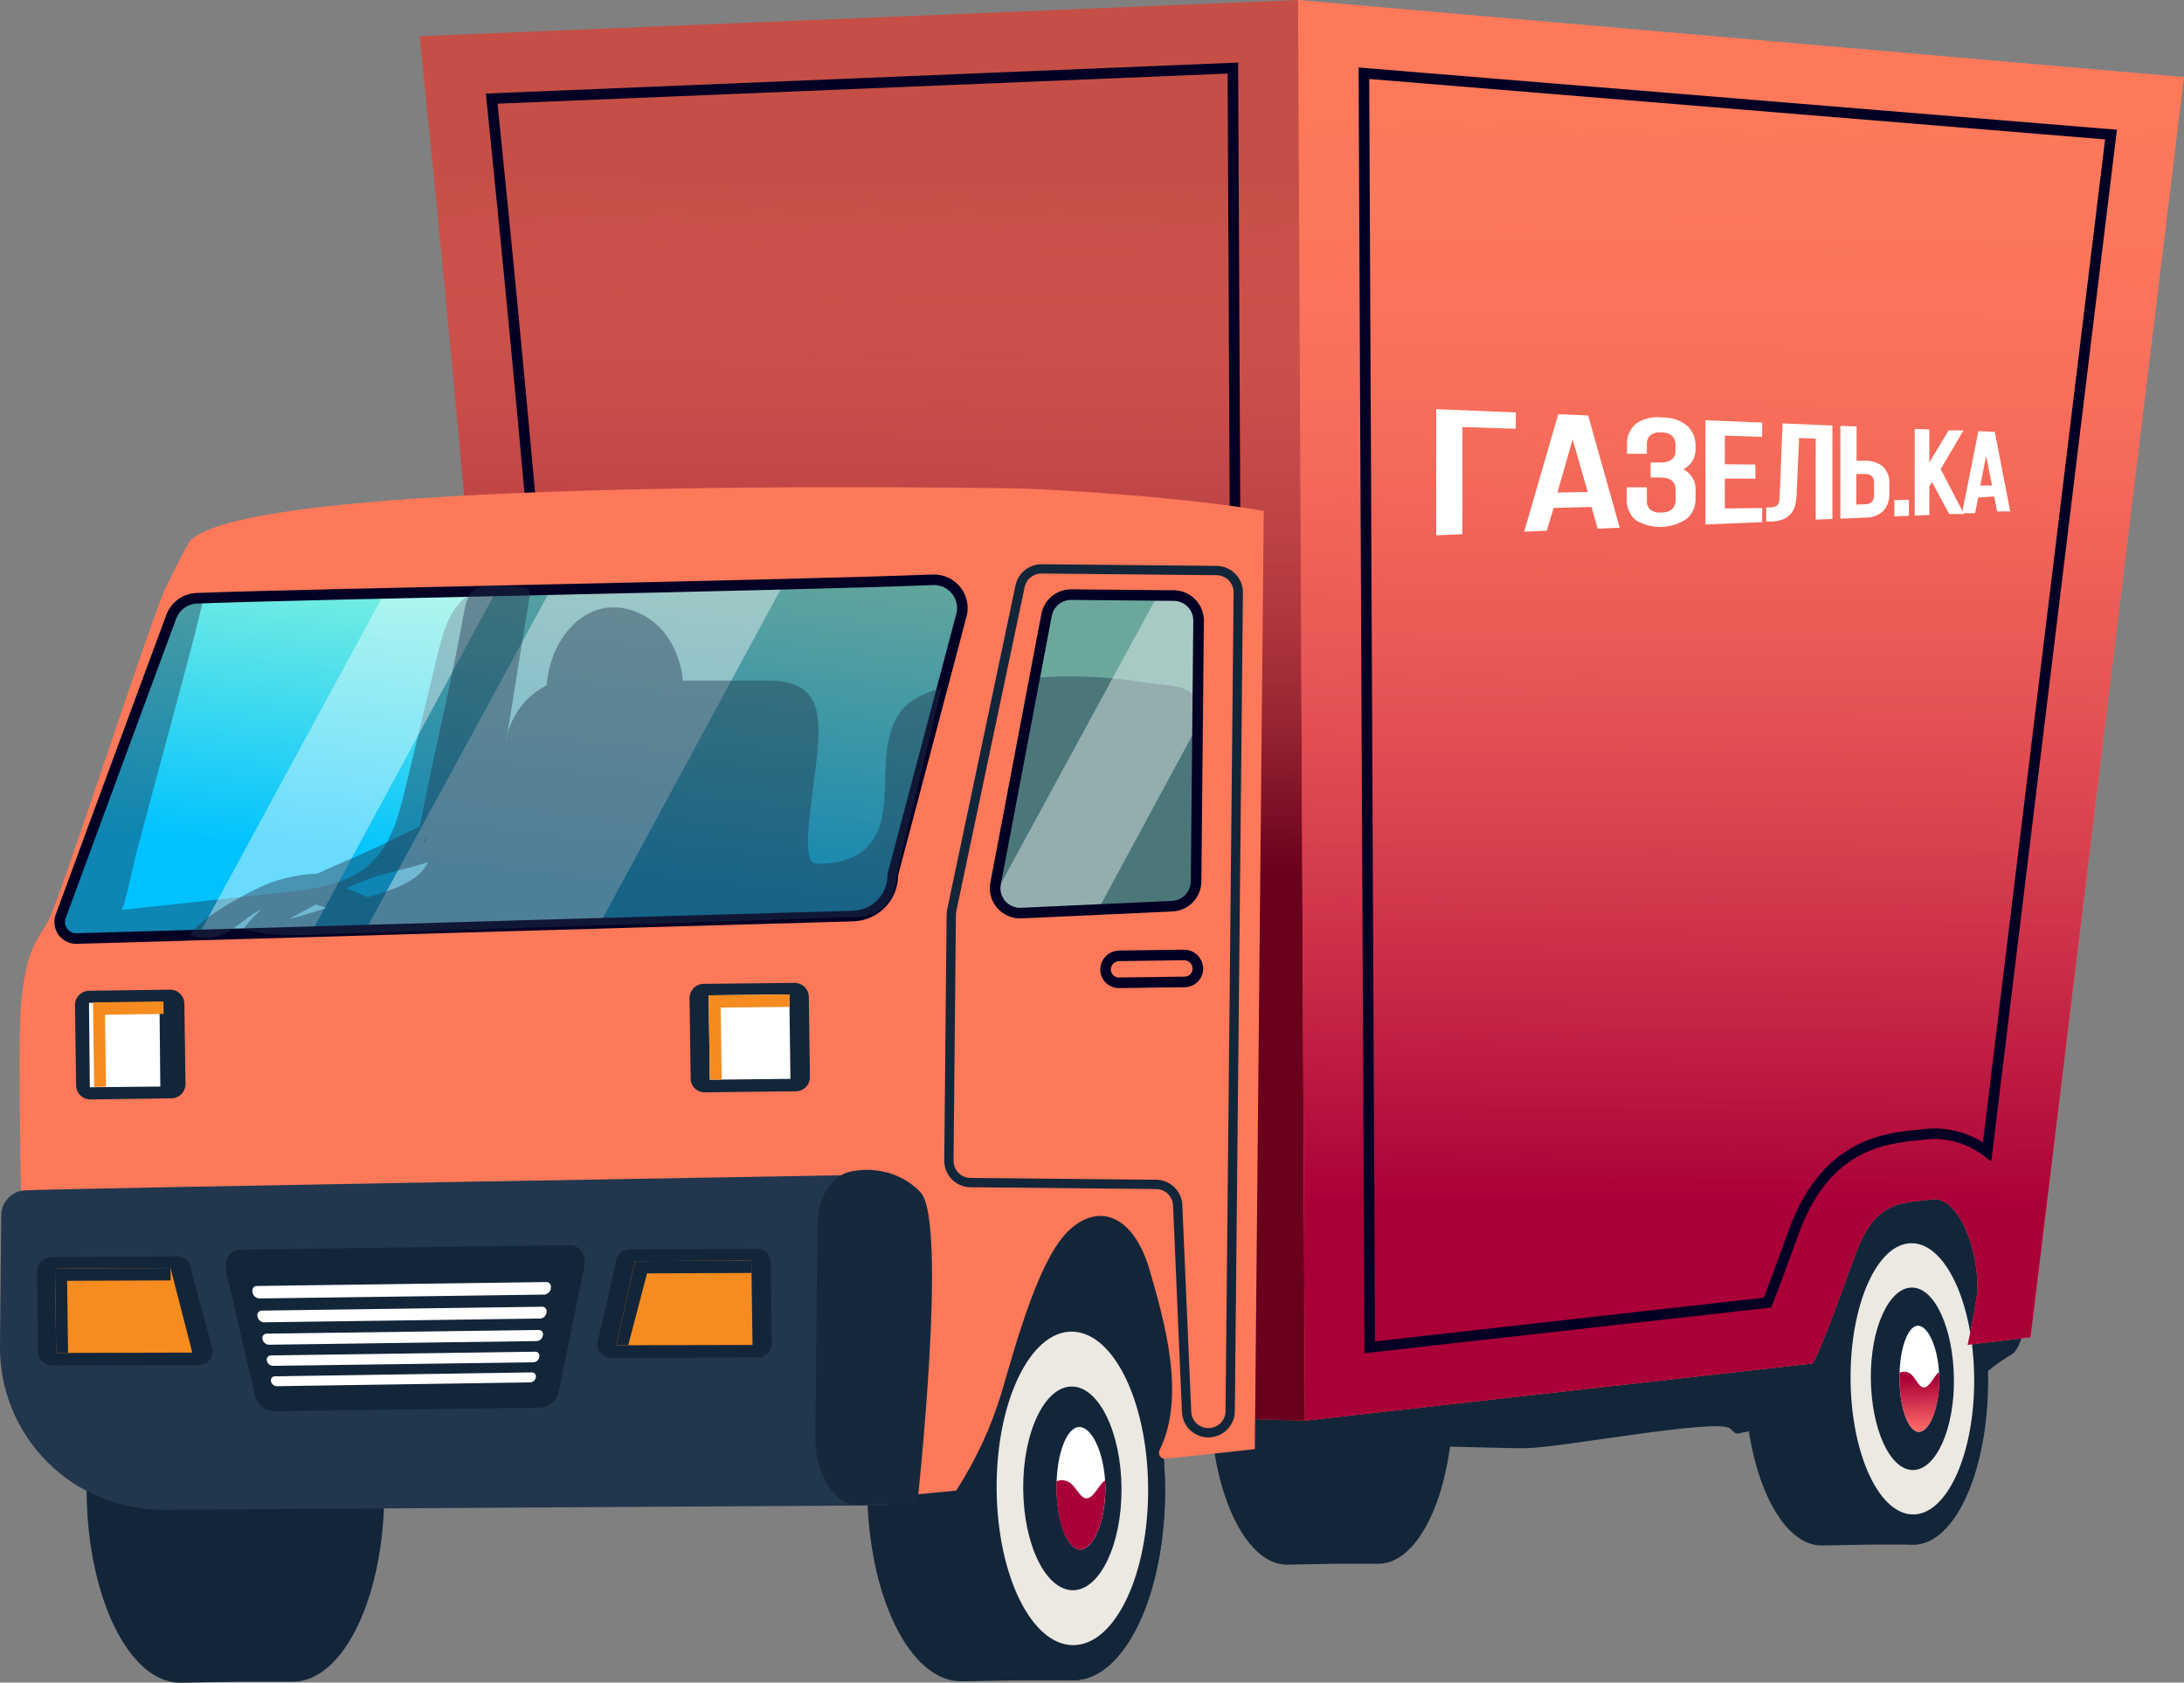 <svg width="235" height="181" viewBox="0 0 235 181" fill="none" xmlns="http://www.w3.org/2000/svg">
<rect x="0" y="0" width="235" height="181" fill="#808080" stroke="none"/>
<path d="M149.258 168.099C149.452 168.045 149.643 167.98 149.831 167.906C150.09 167.797 150.339 167.666 150.575 167.513C150.679 167.453 150.779 167.386 150.873 167.313C154.104 164.953 156.404 158.247 156.352 150.339C156.285 140.479 152.63 132.534 148.104 132.534H148.052L138.227 132.63C133.76 132.63 130.15 140.657 130.21 150.509C130.269 160.361 133.969 168.314 138.465 168.314L143.675 168.218H148.141H148.335C148.585 168.216 148.835 168.189 149.079 168.136L149.258 168.099Z" fill="#132539"/>
<path d="M116.685 148.076C122.29 148.558 128.818 152.045 129.458 154.078C130.098 156.11 139.284 157.045 143.288 156.073C147.293 155.101 160.408 155.836 164.219 155.784C168.03 155.732 184.95 152.497 186.185 153.684C187.421 154.871 185.947 153.684 193.406 153.588C200.864 153.492 210.816 150.19 210.816 150.19C210.816 150.19 214.046 147.052 216.399 145.739C218.751 144.426 218.58 132.853 218.58 132.853L212.141 127.534C212.141 127.534 168.968 116.925 159.567 119.588C150.166 122.252 137.936 121.154 130.537 127.957C123.138 134.76 116.685 148.076 116.685 148.076Z" fill="#132539"/>
<path d="M139.671 0L45.138 3.895C45.138 3.895 56.898 114.752 55.827 150.398L140.393 152.824C140.393 152.824 156.128 68.511 154.878 38.154C153.627 7.797 139.671 0 139.671 0Z" fill="#C54F46"/>
<path d="M139.671 0L45.138 3.895C45.138 3.895 56.898 114.752 55.827 150.398L140.393 152.824C140.393 152.824 156.128 68.511 154.878 38.154C153.627 7.797 139.671 0 139.671 0Z" fill="url(#paint0_linear)"/>
<path d="M62.958 143.58C62.697 108.713 55.358 34.526 52.909 10.609L132.659 7.322L133.314 145.613L62.958 143.58Z" stroke="#030023" stroke-width="1.14" stroke-miterlimit="10" stroke-linecap="round"/>
<path d="M205.914 166.161C210.407 166.128 213.991 158.11 213.918 148.253C213.846 138.395 210.145 130.43 205.651 130.463C201.158 130.496 197.575 138.514 197.647 148.371C197.72 158.229 201.421 166.194 205.914 166.161Z" fill="#132539"/>
<path d="M205.658 130.472H205.605L195.765 130.568C191.299 130.568 187.689 138.588 187.748 148.447C187.808 158.306 191.507 166.252 196.003 166.252L201.214 166.155H205.68H205.859C210.325 166.155 213.942 158.136 213.875 148.276C213.808 138.417 210.146 130.457 205.658 130.472Z" fill="#132539"/>
<path d="M205.68 134.522C202.211 134.522 199.435 140.724 199.487 148.343C199.539 155.962 202.39 162.142 205.866 162.127C209.342 162.112 212.111 155.925 212.059 148.299C212.007 140.672 209.163 134.507 205.68 134.522Z" fill="#132539"/>
<path d="M209.164 148.314C209.164 153.462 207.541 157.654 205.442 157.661C203.343 157.668 201.653 153.492 201.623 148.336C201.593 143.18 203.246 138.996 205.345 138.988C207.444 138.981 209.164 143.18 209.164 148.314Z" fill="#132539"/>
<path d="M205.68 133.736C202.003 133.736 199.07 140.287 199.122 148.351C199.174 156.415 202.196 162.928 205.866 162.913C209.536 162.899 212.476 156.355 212.424 148.299C212.372 140.242 209.35 133.721 205.68 133.736ZM205.836 158.136C203.365 158.136 201.37 153.759 201.303 148.343C201.236 142.928 203.238 138.521 205.71 138.506C208.181 138.491 210.176 142.89 210.243 148.306C210.31 153.722 208.307 158.128 205.836 158.136Z" fill="#ECE8E2"/>
<path d="M208.665 148.314C208.665 151.466 207.593 154.019 206.469 154.019C205.345 154.019 204.407 151.466 204.385 148.314C204.362 145.161 205.256 142.609 206.38 142.609C207.504 142.609 208.642 145.161 208.665 148.314Z" fill="white"/>
<path d="M208.642 147.586C208.062 148.046 207.63 149.263 206.997 149.248C206.543 149.248 206.208 148.462 205.814 148.017C205.653 147.805 205.424 147.654 205.165 147.591C204.906 147.527 204.633 147.555 204.392 147.668C204.392 147.883 204.392 148.098 204.392 148.313C204.392 151.466 205.345 154.018 206.476 154.018C207.608 154.018 208.709 151.466 208.672 148.313C208.665 148.069 208.657 147.824 208.642 147.586Z" fill="url(#paint1_linear)"/>
<path d="M211.724 144.663L218.49 143.855L235 8.294L139.671 0L140.415 152.824L195.021 146.674C196.026 145.19 198.832 137.03 199.785 134.574C201.891 129.107 204.623 129.433 207.891 129.025C211.158 128.617 213.324 135.984 212.647 139.804C212.327 141.585 212.022 143.439 211.724 144.663Z" fill="#FD795A"/>
<path d="M211.724 144.663L218.49 143.855L235 8.294L139.671 0L140.415 152.824L195.021 146.674C196.026 145.19 198.832 137.03 199.785 134.574C201.891 129.107 204.623 129.433 207.891 129.025C211.158 128.617 213.324 135.984 212.647 139.804C212.327 141.585 212.022 143.439 211.724 144.663Z" fill="url(#paint2_linear)"/>
<path d="M146.757 7.879L227.147 14.474L213.816 123.891C212.209 122.666 210.249 121.987 208.226 121.955C207.817 121.954 207.41 121.979 207.005 122.029C206.722 122.064 206.439 122.094 206.156 122.118C202.829 122.467 196.636 123.105 193.19 132.03C192.944 132.682 192.564 133.721 192.125 134.93C191.686 136.14 190.882 138.335 190.182 140.123L147.382 144.931L146.757 7.879Z" stroke="#030023" stroke-width="1.14" stroke-miterlimit="10" stroke-linecap="round"/>
<path d="M127.776 148.373C128.356 143.358 126.607 138.365 124.508 133.758C123.243 130.998 121.627 128.083 118.806 126.918C115.293 125.434 111.221 127.348 108.467 129.96C102.155 135.939 100.242 145.895 103.406 153.981C104.731 157.387 121.307 154.79 124.783 155.947C124.783 155.97 127.016 155.05 127.776 148.373Z" fill="#132539"/>
<path d="M31.263 139.611H31.203L19.16 139.737C13.651 139.737 9.245 149.018 9.319 160.413C9.394 171.808 13.89 181.015 19.398 181.015L25.799 180.904H31.278H31.501C37.009 180.904 41.416 171.623 41.349 160.228C41.282 148.833 36.749 139.589 31.263 139.611Z" fill="#132539"/>
<path d="M115.52 180.747C121.028 180.71 125.431 171.443 125.353 160.049C125.275 148.655 120.747 139.448 115.238 139.486C109.729 139.523 105.327 148.79 105.405 160.184C105.483 171.578 110.011 180.784 115.52 180.747Z" fill="#132539"/>
<path d="M115.263 139.47H115.204L103.153 139.597C97.644 139.597 93.238 148.877 93.312 160.272C93.387 171.667 97.905 180.881 103.413 180.859L109.815 180.748H115.3H115.524C121.024 180.748 125.431 171.467 125.364 160.072C125.297 148.677 120.771 139.47 115.263 139.47Z" fill="#132539"/>
<path d="M115.488 176.066C119.747 176.037 123.15 168.873 123.09 160.064C123.03 151.255 119.529 144.138 115.27 144.167C111.011 144.196 107.607 151.36 107.668 160.169C107.728 168.977 111.229 176.095 115.488 176.066Z" fill="#132539"/>
<path d="M114.998 170.904C117.543 170.887 119.574 166.044 119.534 160.087C119.494 154.13 117.4 149.314 114.855 149.331C112.31 149.348 110.28 154.191 110.319 160.148C110.359 166.105 112.454 170.921 114.998 170.904Z" fill="#132539"/>
<path d="M115.286 143.247C110.819 143.247 107.18 150.828 107.239 160.146C107.299 169.464 110.998 176.994 115.494 176.972C119.99 176.95 123.6 169.39 123.54 160.072C123.481 150.754 119.789 143.224 115.286 143.247ZM115.457 171.067C112.531 171.067 110.135 166.185 110.097 160.131C110.06 154.078 112.397 149.167 115.308 149.152C118.218 149.137 120.63 154.041 120.675 160.087C120.719 166.133 118.352 171.052 115.457 171.067Z" fill="#ECE8E2"/>
<path d="M118.94 160.094C118.94 163.737 117.615 166.69 116.238 166.697C114.861 166.704 113.715 163.729 113.685 160.102C113.655 156.474 114.757 153.507 116.142 153.507C117.526 153.507 118.911 156.452 118.94 160.094Z" fill="white"/>
<path d="M118.903 159.256C118.159 159.79 117.667 161.2 116.893 161.177C116.335 161.177 115.918 160.272 115.405 159.753C115.197 159.509 114.917 159.338 114.604 159.266C114.292 159.194 113.964 159.224 113.67 159.352C113.67 159.597 113.67 159.849 113.67 160.094C113.67 163.737 114.839 166.689 116.223 166.689C117.608 166.689 118.955 163.722 118.925 160.087C118.94 159.812 118.925 159.501 118.903 159.256Z" fill="url(#paint3_linear)"/>
<path d="M135.979 54.965C128.535 53.637 114.281 52.569 107.693 52.509C99.505 52.428 26.201 51.374 20.365 58.281C20.365 58.281 19.435 59.913 17.849 63.185C16.264 66.456 6.349 97.125 5.114 99.224C3.878 101.324 2.799 102.192 2.248 108.201C1.876 112.289 2.337 134.908 2.68 149.115C2.753 152.23 4.047 155.193 6.283 157.371C8.52 159.549 11.522 160.768 14.649 160.769C40.076 160.769 98.225 160.769 98.493 160.769L102.877 160.354C105.013 157.057 106.67 153.476 107.797 149.716C109.524 143.781 111.936 135.093 115.151 132.23C118.367 129.366 122.007 130.791 123.719 136.681C125.319 142.23 127.612 150.205 124.783 155.97C124.728 156.073 124.702 156.19 124.708 156.307C124.713 156.424 124.75 156.537 124.815 156.635C124.88 156.733 124.97 156.812 125.075 156.863C125.181 156.914 125.299 156.936 125.416 156.927L135.018 155.888L135.979 54.965Z" fill="#FD795A"/>
<path d="M135.979 54.965C128.535 53.637 114.281 52.569 107.693 52.509C99.505 52.428 26.201 51.374 20.365 58.281C20.365 58.281 19.435 59.913 17.849 63.185C16.264 66.456 6.349 97.125 5.114 99.224C3.878 101.324 2.799 102.192 2.248 108.201C1.876 112.289 2.337 134.908 2.68 149.115C2.753 152.23 4.047 155.193 6.283 157.371C8.52 159.549 11.522 160.768 14.649 160.769C40.076 160.769 98.225 160.769 98.493 160.769L102.877 160.354C105.013 157.057 106.67 153.476 107.797 149.716C109.524 143.781 111.936 135.093 115.151 132.23C118.367 129.366 122.007 130.791 123.719 136.681C125.319 142.23 127.612 150.205 124.783 155.97C124.728 156.073 124.702 156.19 124.708 156.307C124.713 156.424 124.75 156.537 124.815 156.635C124.88 156.733 124.97 156.812 125.075 156.863C125.181 156.914 125.299 156.936 125.416 156.927L135.018 155.888L135.979 54.965Z" fill="url(#paint4_linear)"/>
<path d="M103.398 66.397L101.388 73.993L96.074 94.12C96.094 95.275 95.655 96.391 94.853 97.224C94.052 98.058 92.952 98.542 91.794 98.572L64.55 99.365L56.668 99.588L39.324 100.085L33.563 100.241L31.456 100.307L25.703 100.478L23.142 100.552L21.37 100.604L13.503 100.827L8.292 100.975C8.004 100.982 7.718 100.92 7.459 100.793C7.201 100.667 6.976 100.479 6.806 100.248C6.636 100.016 6.524 99.746 6.481 99.462C6.438 99.178 6.464 98.888 6.558 98.616C6.558 98.616 15.78 73.541 18.467 66.352C18.677 65.79 19.048 65.302 19.536 64.951C20.024 64.599 20.605 64.4 21.207 64.379H21.839C25.561 64.245 32.759 64.06 41.401 63.867L50.959 63.652L53.437 63.593L59.288 63.467C67.952 63.274 76.765 63.081 84.335 62.88C91.034 62.717 96.677 62.554 100.413 62.398C100.903 62.387 101.388 62.494 101.828 62.708C102.267 62.922 102.649 63.238 102.942 63.63C103.234 64.021 103.428 64.477 103.507 64.958C103.587 65.439 103.549 65.933 103.398 66.397Z" fill="url(#paint5_linear)"/>
<path opacity="0.43" d="M103.398 66.397L101.388 73.994L96.074 94.12C96.094 95.275 95.655 96.391 94.853 97.224C94.052 98.058 92.952 98.542 91.794 98.572L64.55 99.365L56.668 99.588L39.324 100.085L33.563 100.241L31.456 100.307L25.703 100.478L23.142 100.552L21.37 100.604L13.503 100.827L8.292 100.975C8.004 100.982 7.718 100.92 7.459 100.793C7.201 100.667 6.976 100.479 6.806 100.248C6.636 100.016 6.524 99.746 6.481 99.462C6.438 99.178 6.464 98.888 6.558 98.616C6.558 98.616 15.78 73.541 18.467 66.352C18.677 65.79 19.048 65.302 19.536 64.951C20.024 64.6 20.605 64.4 21.207 64.379H21.839C21.795 64.823 21.71 65.263 21.586 65.692C19.882 72.636 17.917 79.52 16.085 86.464C15.557 88.408 15.043 90.359 14.53 92.31C14.381 92.852 13.369 97.852 13.041 97.889L30.437 96.012C33.823 95.649 37.478 95.166 39.942 92.822C42.115 90.76 42.919 87.688 43.619 84.78L47.08 70.44C47.587 68.37 48.145 66.189 49.633 64.661C50.021 64.267 50.459 63.925 50.936 63.645L53.415 63.585L59.266 63.459C67.93 63.266 76.743 63.073 84.313 62.873C91.012 62.71 96.654 62.547 100.391 62.391C100.883 62.376 101.372 62.48 101.815 62.693C102.259 62.906 102.644 63.222 102.939 63.615C103.234 64.008 103.43 64.466 103.51 64.95C103.59 65.434 103.551 65.93 103.398 66.397Z" fill="#22364D"/>
<path d="M18.283 106.459L9.582 106.58C8.736 106.592 8.059 107.285 8.07 108.129L8.191 116.764C8.203 117.608 8.899 118.282 9.746 118.27L18.447 118.149C19.294 118.138 19.97 117.444 19.959 116.6L19.838 107.965C19.826 107.121 19.13 106.447 18.283 106.459Z" fill="#132539"/>
<path d="M85.66 117.393L75.865 117.504C75.664 117.512 75.464 117.479 75.276 117.408C75.089 117.337 74.918 117.229 74.773 117.091C74.629 116.952 74.513 116.786 74.435 116.602C74.356 116.418 74.316 116.22 74.316 116.02L74.197 107.385C74.191 106.983 74.344 106.596 74.623 106.305C74.901 106.015 75.283 105.846 75.686 105.834L85.474 105.731C85.878 105.723 86.268 105.874 86.559 106.152C86.851 106.43 87.02 106.812 87.03 107.214L87.149 115.842C87.157 116.244 87.005 116.633 86.726 116.924C86.447 117.214 86.064 117.383 85.66 117.393Z" fill="#132539"/>
<path d="M85.05 116.057L76.378 116.146L76.252 107.066L84.931 106.969L85.05 116.057Z" fill="white"/>
<path d="M77.547 108.386L84.946 108.312L84.931 106.969L76.252 107.066L76.378 116.146L77.658 116.132L77.547 108.386Z" fill="#F68B1F"/>
<path d="M17.159 107.802L9.574 107.878L9.666 116.958L17.25 116.883L17.159 107.802Z" fill="white"/>
<path d="M11.299 109.158L17.604 109.069L17.589 107.726L10.004 107.83L10.131 116.918L11.403 116.896L11.299 109.158Z" fill="#F68B1F"/>
<path d="M2.702 128.046C2.013 128.082 1.364 128.378 0.887 128.874C0.41 129.37 0.141 130.029 0.134 130.717L-8.76366e-05 144.812C-0.022 147.118 0.416 149.405 1.287 151.541C2.158 153.677 3.446 155.619 5.076 157.256C6.705 158.892 8.644 160.19 10.781 161.075C12.917 161.96 15.209 162.413 17.522 162.409L95.635 161.934L92.047 126.399C92.047 126.399 6.386 127.853 2.702 128.046Z" fill="#22364D"/>
<path d="M90.647 126.354L90.476 126.443C88.987 127.259 87.975 129.411 87.953 131.814L87.73 154.671C87.73 158.944 90.089 162.29 92.88 161.875L98.709 161.719C98.709 161.719 102.036 131.302 99.029 128.231C95.88 124.989 91.489 125.805 90.647 126.354Z" fill="#15283C"/>
<path d="M58.112 151.422L29.476 151.808C29.004 151.792 28.549 151.622 28.182 151.325C27.815 151.028 27.556 150.619 27.444 150.161L24.355 136.889C24.043 135.561 24.698 134.441 25.844 134.426L61.312 133.944C62.436 133.944 63.121 135.027 62.846 136.362L60.121 149.716C60.021 150.18 59.77 150.599 59.406 150.908C59.043 151.216 58.588 151.397 58.112 151.422Z" fill="#132539"/>
<path d="M58.588 139.263L27.913 139.678C27.733 139.671 27.561 139.602 27.425 139.483C27.29 139.364 27.199 139.203 27.169 139.025C27.094 138.647 27.288 138.343 27.608 138.335L58.804 137.913C59.124 137.913 59.332 138.209 59.273 138.588C59.248 138.759 59.168 138.918 59.044 139.04C58.921 139.162 58.761 139.24 58.588 139.263Z" fill="white"/>
<path d="M58.171 141.837L28.397 142.245C28.229 142.234 28.07 142.166 27.945 142.053C27.821 141.939 27.739 141.788 27.712 141.622C27.688 141.551 27.68 141.476 27.69 141.402C27.7 141.328 27.727 141.258 27.769 141.196C27.811 141.134 27.866 141.083 27.931 141.046C27.996 141.009 28.069 140.988 28.144 140.984L58.35 140.568C58.425 140.571 58.499 140.591 58.565 140.626C58.631 140.661 58.689 140.711 58.733 140.772C58.776 140.833 58.806 140.903 58.818 140.977C58.831 141.051 58.826 141.127 58.804 141.199C58.783 141.36 58.709 141.509 58.595 141.624C58.481 141.739 58.332 141.814 58.171 141.837Z" fill="white"/>
<path d="M57.784 144.263L28.903 144.656C28.746 144.64 28.597 144.575 28.48 144.47C28.362 144.364 28.281 144.224 28.248 144.07C28.227 144.002 28.221 143.931 28.231 143.86C28.241 143.79 28.268 143.723 28.308 143.664C28.348 143.606 28.401 143.557 28.463 143.522C28.525 143.487 28.594 143.466 28.665 143.462L57.978 143.068C58.05 143.069 58.12 143.086 58.184 143.118C58.248 143.151 58.304 143.198 58.347 143.255C58.389 143.313 58.418 143.38 58.43 143.45C58.442 143.521 58.438 143.593 58.417 143.662C58.389 143.816 58.312 143.957 58.198 144.065C58.085 144.173 57.94 144.242 57.784 144.263Z" fill="white"/>
<path d="M57.412 146.548L29.357 146.926C29.204 146.919 29.058 146.861 28.942 146.762C28.826 146.662 28.747 146.527 28.717 146.377C28.698 146.312 28.694 146.243 28.705 146.175C28.717 146.108 28.744 146.044 28.784 145.989C28.825 145.934 28.877 145.889 28.938 145.857C28.998 145.825 29.066 145.808 29.134 145.806L57.598 145.405C57.667 145.404 57.735 145.419 57.797 145.448C57.858 145.478 57.913 145.521 57.955 145.575C57.996 145.629 58.025 145.692 58.038 145.76C58.051 145.827 58.048 145.896 58.03 145.962C58.009 146.115 57.936 146.256 57.824 146.362C57.712 146.469 57.566 146.534 57.412 146.548Z" fill="white"/>
<path d="M57.062 148.707L29.774 149.115C29.628 149.108 29.488 149.054 29.377 148.96C29.265 148.866 29.187 148.738 29.156 148.595C29.139 148.532 29.137 148.466 29.149 148.402C29.162 148.338 29.189 148.277 29.229 148.225C29.268 148.173 29.319 148.13 29.377 148.101C29.436 148.071 29.5 148.055 29.566 148.054L57.233 147.631C57.299 147.63 57.363 147.645 57.422 147.672C57.481 147.7 57.533 147.741 57.574 147.792C57.614 147.842 57.643 147.902 57.658 147.965C57.672 148.028 57.672 148.094 57.658 148.158C57.636 148.303 57.565 148.437 57.457 148.537C57.349 148.636 57.209 148.696 57.062 148.707Z" fill="white"/>
<path d="M127.471 105.627L120.444 105.723C120.252 105.729 120.062 105.697 119.883 105.629C119.704 105.56 119.54 105.457 119.402 105.325C119.263 105.193 119.152 105.035 119.076 104.86C118.999 104.685 118.958 104.497 118.955 104.306V104.306C118.955 103.924 119.102 103.556 119.367 103.28C119.632 103.003 119.994 102.839 120.377 102.822L127.404 102.726C127.788 102.726 128.158 102.874 128.436 103.139C128.713 103.405 128.877 103.767 128.892 104.15C128.898 104.341 128.866 104.53 128.797 104.708C128.729 104.886 128.625 105.049 128.493 105.186C128.36 105.324 128.202 105.434 128.026 105.509C127.851 105.585 127.662 105.625 127.471 105.627V105.627Z" stroke="#030023" stroke-width="1.14" stroke-miterlimit="10" stroke-linecap="round"/>
<path opacity="0.41" d="M53.4 63.555L33.563 100.226L31.449 100.293L25.703 100.463L21.37 100.582L41.364 63.8L53.4 63.555Z" fill="white"/>
<path opacity="0.41" d="M84.298 62.843L64.55 99.343L56.66 99.573L39.324 100.063L59.251 63.429C67.915 63.244 76.736 63.058 84.298 62.843Z" fill="white"/>
<path d="M128.967 66.768L128.699 94.847C128.692 95.532 128.422 96.189 127.944 96.681C127.466 97.174 126.817 97.466 126.131 97.496L118.159 97.837L109.881 98.208C109.244 98.234 108.618 98.033 108.115 97.642C107.612 97.25 107.265 96.694 107.135 96.071C107.064 95.731 107.064 95.38 107.135 95.04L111.34 72.903L112.628 66.145C112.744 65.527 113.074 64.969 113.562 64.57C114.049 64.171 114.662 63.956 115.293 63.964L126.309 64.067C127.02 64.077 127.698 64.367 128.196 64.872C128.694 65.378 128.971 66.059 128.967 66.768Z" fill="url(#paint6_linear)"/>
<path opacity="0.43" d="M128.967 66.768L128.699 94.847C128.692 95.532 128.422 96.189 127.944 96.681C127.466 97.174 126.817 97.466 126.131 97.496L118.159 97.837L109.881 98.208C109.244 98.234 108.618 98.033 108.115 97.642C107.612 97.25 107.265 96.694 107.135 96.071C107.064 95.731 107.064 95.38 107.135 95.04L111.34 72.903L112.628 66.145C112.744 65.527 113.074 64.969 113.562 64.57C114.049 64.171 114.662 63.956 115.293 63.964L126.309 64.067C127.02 64.077 127.698 64.367 128.196 64.872C128.694 65.378 128.971 66.059 128.967 66.768Z" fill="#22364D"/>
<path opacity="0.43" d="M128.885 75.195L128.699 94.862C128.692 95.547 128.422 96.204 127.944 96.696C127.466 97.189 126.817 97.48 126.131 97.511L118.159 97.852L109.881 98.223C109.244 98.248 108.618 98.048 108.115 97.656C107.612 97.265 107.265 96.709 107.135 96.086C107.064 95.746 107.064 95.395 107.135 95.055L111.34 72.918L112.464 72.829C116.126 72.642 119.797 72.848 123.414 73.445C126.488 73.838 127.359 73.608 128.885 75.195Z" fill="#22364D"/>
<path d="M21.169 64.357C20.567 64.381 19.985 64.583 19.497 64.937C19.01 65.291 18.639 65.781 18.43 66.345C15.751 73.534 6.521 98.601 6.521 98.601C6.425 98.872 6.397 99.162 6.439 99.447C6.481 99.731 6.592 100.001 6.762 100.233C6.932 100.465 7.156 100.652 7.415 100.779C7.673 100.906 7.959 100.968 8.247 100.96L13.495 100.812L25.688 100.456L31.442 100.293L56.653 99.551L91.794 98.542C92.949 98.507 94.045 98.021 94.844 97.188C95.644 96.355 96.082 95.243 96.066 94.091L103.391 66.397C103.551 65.928 103.594 65.428 103.516 64.94C103.439 64.451 103.243 63.989 102.947 63.592C102.65 63.196 102.261 62.877 101.813 62.664C101.365 62.451 100.872 62.349 100.376 62.368C84.32 63.007 32.372 63.912 21.169 64.357Z" stroke="#030023" stroke-width="1.14" stroke-miterlimit="10" stroke-linecap="round"/>
<path opacity="0.41" d="M107.135 96.086L124.255 64.616L127.761 64.535C128.132 64.776 128.436 65.107 128.647 65.495C128.857 65.884 128.967 66.319 128.967 66.76L128.862 78.051L118.159 97.837L108.929 98.067L107.135 96.086Z" fill="white"/>
<path d="M109.889 98.223L126.131 97.481C126.817 97.449 127.465 97.157 127.942 96.665C128.419 96.172 128.69 95.517 128.699 94.832L128.967 66.768C128.973 66.059 128.696 65.376 128.198 64.87C127.7 64.364 127.021 64.075 126.309 64.067L115.278 63.964C114.648 63.958 114.035 64.173 113.548 64.572C113.061 64.971 112.73 65.527 112.613 66.145L107.127 95.033C107.049 95.431 107.063 95.842 107.167 96.234C107.271 96.626 107.464 96.99 107.73 97.297C107.996 97.604 108.328 97.847 108.702 98.008C109.076 98.168 109.482 98.242 109.889 98.223Z" stroke="#030023" stroke-width="1.14" stroke-miterlimit="10" stroke-linecap="round"/>
<path d="M109.762 63.058L102.408 97.926C102.38 98.078 102.362 98.232 102.356 98.386L102.103 124.856C102.099 125.476 102.342 126.073 102.779 126.515C103.215 126.957 103.81 127.209 104.433 127.215L124.396 127.408C124.995 127.413 125.57 127.646 126.002 128.06C126.434 128.474 126.69 129.037 126.719 129.633L127.679 151.889C127.694 152.245 127.791 152.593 127.962 152.906C128.133 153.219 128.373 153.489 128.665 153.695C128.957 153.901 129.292 154.038 129.645 154.096C129.997 154.153 130.359 154.129 130.701 154.026V154.026C131.181 153.881 131.602 153.587 131.902 153.187C132.203 152.786 132.366 152.3 132.368 151.8L133.239 63.733C133.243 63.113 133 62.516 132.564 62.074C132.127 61.632 131.532 61.38 130.909 61.374L112.107 61.196C111.56 61.188 111.028 61.369 110.6 61.709C110.172 62.048 109.876 62.525 109.762 63.058V63.058Z" stroke="#132539" stroke-miterlimit="10"/>
<path d="M21.415 146.837L5.657 146.889C5.254 146.895 4.865 146.743 4.574 146.465C4.283 146.187 4.113 145.807 4.101 145.405L3.982 136.777C3.978 136.376 4.132 135.99 4.41 135.7C4.688 135.41 5.069 135.24 5.471 135.227L19.011 135.153C19.414 135.147 19.803 135.299 20.094 135.577C20.385 135.854 20.555 136.235 20.567 136.636L22.904 145.287C22.908 145.688 22.754 146.074 22.476 146.364C22.198 146.654 21.817 146.824 21.415 146.837Z" fill="#132539"/>
<path d="M81.574 146.021L65.816 146.073C65.413 146.077 65.025 145.924 64.735 145.647C64.444 145.37 64.274 144.99 64.26 144.589L66.247 135.954C66.239 135.552 66.392 135.163 66.671 134.872C66.95 134.582 67.333 134.413 67.736 134.403L81.373 134.329C81.776 134.323 82.165 134.476 82.456 134.753C82.747 135.031 82.917 135.412 82.928 135.813L83.047 144.448C83.058 144.851 82.909 145.241 82.633 145.535C82.358 145.829 81.977 146.004 81.574 146.021Z" fill="#132539"/>
<path d="M80.971 144.678L66.322 144.715L68.324 135.657L80.844 135.598L80.971 144.678Z" fill="#F68B1F"/>
<path d="M69.619 136.978L80.867 136.933L80.844 135.598L68.324 135.657L66.322 144.715L67.602 144.701L69.619 136.978Z" fill="#132539"/>
<path d="M20.693 145.502L6.044 145.539L5.918 136.459L18.348 136.399L20.693 145.502Z" fill="#F68B1F"/>
<path d="M7.22 137.779L18.363 137.735L18.348 136.399L5.918 136.459L6.044 145.539L7.324 145.524L7.22 137.779Z" fill="#132539"/>
<path d="M128.967 66.768L128.699 94.847C128.692 95.532 128.422 96.189 127.944 96.681C127.466 97.174 126.817 97.466 126.131 97.496L118.159 97.837L109.881 98.208C109.244 98.234 108.618 98.033 108.115 97.642C107.612 97.25 107.265 96.694 107.135 96.071C107.064 95.731 107.064 95.38 107.135 95.04L111.34 72.903L112.628 66.145C112.744 65.527 113.074 64.969 113.562 64.57C114.049 64.171 114.662 63.956 115.293 63.964L126.309 64.067C127.02 64.077 127.698 64.367 128.196 64.872C128.694 65.378 128.971 66.059 128.967 66.768V66.768Z" stroke="url(#paint7_linear)" stroke-miterlimit="10"/>
<path opacity="0.43" d="M46.15 89.766L45.562 90.507V90.723L46.15 89.766Z" fill="#22364D"/>
<path opacity="0.43" d="M96.811 76.694C94.689 79.788 95.568 83.786 94.995 87.399C94.838 88.835 94.213 90.18 93.216 91.227C91.868 92.518 89.747 92.993 87.752 92.889C85.757 92.785 88.05 83.185 88.072 78.793C88.072 77.147 87.901 75.292 86.494 74.201C85.228 73.207 83.382 73.185 81.715 73.215C79.661 73.215 76.587 73.215 73.475 73.215C73.333 71.474 72.73 69.802 71.726 68.37C69.977 65.967 66.888 64.728 64.193 65.625C61.774 66.441 59.958 68.83 59.213 71.486C59.014 72.215 58.88 72.96 58.811 73.712C58.239 74.03 57.694 74.395 57.181 74.802C55.939 75.897 55.042 77.327 54.598 78.92L54.464 79.758C54.468 79.474 54.514 79.191 54.598 78.92C55.387 74.008 56.179 69.097 56.973 64.186C57.039 63.937 57.007 63.671 56.883 63.444C56.791 63.353 56.682 63.282 56.562 63.233C56.442 63.185 56.313 63.161 56.184 63.162C55.037 63.038 53.883 62.99 52.73 63.021C52.183 62.997 51.639 63.115 51.152 63.363C50.333 63.852 50.095 64.906 49.931 65.848C48.763 72.525 46.567 81.657 45.16 88.912C43.924 89.513 42.689 90.1 41.438 90.708C39.079 91.865 36.563 92.837 34.173 93.979C32.308 94.052 30.467 94.43 28.725 95.1C27.273 95.663 21.013 98.965 20.477 100.627C21.547 100.97 22.698 100.97 23.767 100.627C25.427 99.944 26.916 98.267 28.062 97.882C27.36 98.515 26.72 99.213 26.149 99.966C27.521 100.316 28.925 100.522 30.34 100.582L30.161 100.627L31.3 100.589C31.471 100.589 31.642 100.589 31.814 100.589H32.484L37.694 100.419L39.614 100.352L44.825 100.189L60.598 99.677L67.773 99.447L92.56 98.631C93.664 98.542 94.688 98.026 95.415 97.195C96.143 96.363 96.515 95.281 96.453 94.18L101.307 74.046C99.416 74.505 97.749 75.329 96.811 76.694ZM32.982 98.356C32.506 98.512 31.873 98.675 31.129 98.846C32.089 98.342 33.034 97.815 33.98 97.296C34.374 97.407 34.769 97.54 35.156 97.689C34.434 97.926 33.704 98.112 32.982 98.356ZM45.636 93.445C44.52 94.929 42.249 95.767 39.54 96.517C38.796 96.175 38.051 95.856 37.27 95.574C38.367 95.042 39.502 94.588 40.664 94.217C42.406 93.683 44.319 93.334 46.075 92.733C45.938 92.99 45.783 93.238 45.614 93.475L45.636 93.445Z" fill="#22364D"/>
<path d="M157.103 45.676V57.227L154.788 57.324V44.274L162.85 44.608V45.862L157.103 45.676Z" fill="white" stroke="white" stroke-width="0.5" stroke-miterlimit="10"/>
<path d="M166.988 54.393L166.244 56.849L164.339 56.931L167.852 44.816L170.695 44.935L173.956 56.53L172.095 56.612L171.44 54.282L166.988 54.393ZM167.249 53.236L171.172 53.169L169.214 46.359L167.249 53.236Z" fill="white" stroke="white" stroke-width="0.5" stroke-miterlimit="10"/>
<path d="M178.816 45.157C179.746 45.115 180.66 45.413 181.384 45.995C181.654 46.253 181.866 46.565 182.006 46.91C182.146 47.255 182.21 47.626 182.195 47.998V48.273C182.208 48.778 182.048 49.273 181.741 49.675C181.391 50.093 180.912 50.385 180.379 50.506C180.905 50.586 181.382 50.858 181.718 51.27C182.054 51.681 182.224 52.202 182.195 52.732V53.585C182.21 53.956 182.145 54.325 182.005 54.669C181.865 55.014 181.654 55.324 181.384 55.58C180.624 56.102 179.73 56.398 178.807 56.432C177.884 56.466 176.971 56.238 176.174 55.773C175.881 55.521 175.649 55.205 175.497 54.851C175.345 54.496 175.276 54.111 175.295 53.726V52.672H176.955V53.822C176.938 54.039 176.969 54.258 177.047 54.462C177.124 54.665 177.245 54.85 177.402 55.002C177.793 55.303 178.288 55.439 178.779 55.38C179.274 55.406 179.76 55.238 180.134 54.913C180.435 54.564 180.585 54.11 180.55 53.651V52.732C180.55 51.656 179.91 51.114 178.6 51.114H177.856V50.002H178.675C179.159 50.028 179.639 49.892 180.037 49.616C180.203 49.485 180.335 49.316 180.422 49.124C180.509 48.931 180.548 48.721 180.536 48.51V48.013C180.576 47.552 180.432 47.093 180.134 46.737C179.76 46.412 179.274 46.244 178.779 46.27C178.288 46.211 177.793 46.347 177.402 46.648C177.248 46.802 177.128 46.987 177.051 47.19C176.974 47.393 176.941 47.611 176.955 47.828V48.57H175.318V47.828C175.295 47.444 175.36 47.06 175.508 46.706C175.657 46.351 175.884 46.034 176.174 45.78C176.946 45.253 177.888 45.031 178.816 45.157Z" fill="white" stroke="white" stroke-width="0.5" stroke-miterlimit="10"/>
<path d="M188.634 50.217V51.24H185.344V54.95L189.364 54.898V55.929L183.759 56.159V45.469L189.364 45.699V46.737L185.344 46.604V50.194L188.634 50.217Z" fill="white" stroke="white" stroke-width="0.5" stroke-miterlimit="10"/>
<path d="M193.346 46.864L193.063 53.288C193.047 53.644 192.994 53.996 192.907 54.342C192.83 54.634 192.685 54.904 192.483 55.13C192.281 55.356 192.029 55.531 191.746 55.64C191.359 55.78 190.951 55.852 190.54 55.855H190.302V54.846C190.553 54.848 190.804 54.813 191.046 54.742C191.21 54.688 191.357 54.59 191.47 54.46C191.575 54.325 191.646 54.168 191.679 54C191.715 53.792 191.737 53.581 191.746 53.37L192.043 45.81L196.919 46.01V55.588L195.624 55.64V46.938L193.346 46.864Z" fill="white" stroke="white" stroke-width="0.5" stroke-miterlimit="10"/>
<path d="M200.589 49.816C201.261 49.766 201.928 49.969 202.457 50.388C202.665 50.606 202.824 50.865 202.926 51.149C203.027 51.433 203.067 51.734 203.045 52.034V53.117C203.077 53.718 202.878 54.307 202.487 54.764C202.246 54.992 201.962 55.169 201.651 55.284C201.34 55.399 201.009 55.449 200.678 55.432L198.274 55.536V46.07L199.517 46.114V49.824L200.589 49.816ZM200.678 54.497C200.85 54.507 201.022 54.481 201.184 54.421C201.345 54.361 201.492 54.269 201.616 54.149C201.821 53.876 201.921 53.539 201.899 53.199V51.975C201.917 51.804 201.898 51.632 201.842 51.469C201.787 51.306 201.697 51.157 201.578 51.033C201.296 50.817 200.943 50.714 200.589 50.744H199.487V54.535L200.678 54.497Z" fill="white" stroke="white" stroke-width="0.5" stroke-miterlimit="10"/>
<path d="M205.151 54.015V55.247L204.079 55.291V54.045L205.151 54.015Z" fill="white" stroke="white" stroke-width="0.5" stroke-miterlimit="10"/>
<path d="M207.906 51.367L207.347 52.235V55.158L206.275 55.202V46.396L207.347 46.441V50.647L209.819 46.545H210.838L208.531 50.447L210.913 55.046H209.886L207.906 51.367Z" fill="white" stroke="white" stroke-width="0.5" stroke-miterlimit="10"/>
<path d="M212.647 53.273L212.319 54.957H211.419L213.079 46.641L214.433 46.693L215.997 54.764H215.096L214.776 53.147L212.647 53.273ZM212.774 52.479H214.649L213.704 47.761L212.774 52.479Z" fill="white" stroke="white" stroke-width="0.5" stroke-miterlimit="10"/>
<defs>
<linearGradient id="paint0_linear" x1="100.069" y1="19.741" x2="98.913" y2="142.744" gradientUnits="userSpaceOnUse">
<stop stop-color="#FF6B68" stop-opacity="0"/>
<stop offset="0.6" stop-color="#69001C"/>
</linearGradient>
<linearGradient id="paint1_linear" x1="206.586" y1="153.897" x2="206.509" y2="148.208" gradientUnits="userSpaceOnUse">
<stop stop-color="#FF6B68"/>
<stop offset="0.99" stop-color="#A90038"/>
</linearGradient>
<linearGradient id="paint2_linear" x1="187.255" y1="12.258" x2="186.142" y2="130.781" gradientUnits="userSpaceOnUse">
<stop stop-color="#FF6B68" stop-opacity="0"/>
<stop offset="0.99" stop-color="#A90038"/>
</linearGradient>
<linearGradient id="paint3_linear" x1="917.991" y1="1837.56" x2="917.991" y2="1771.52" gradientUnits="userSpaceOnUse">
<stop stop-color="#FF6B68"/>
<stop offset="0.99" stop-color="#A90038"/>
</linearGradient>
<linearGradient id="paint4_linear" x1="12308.7" y1="7209.86" x2="12308.7" y2="21457.6" gradientUnits="userSpaceOnUse">
<stop stop-color="#FF6B68" stop-opacity="0"/>
<stop offset="0.99" stop-color="#392C30"/>
</linearGradient>
<linearGradient id="paint5_linear" x1="58.364" y1="54.011" x2="53.535" y2="94.966" gradientUnits="userSpaceOnUse">
<stop stop-color="#A4FFD6"/>
<stop offset="0.99" stop-color="#00C2FF"/>
</linearGradient>
<linearGradient id="paint6_linear" x1="3667.35" y1="2898.23" x2="3436.52" y2="4256.12" gradientUnits="userSpaceOnUse">
<stop stop-color="#A4FFD6"/>
<stop offset="0.99" stop-color="#00C2FF"/>
</linearGradient>
<linearGradient id="paint7_linear" x1="3229.43" y1="3825.63" x2="3886.64" y2="3825.63" gradientUnits="userSpaceOnUse">
<stop stop-color="#FF6B68" stop-opacity="0"/>
<stop offset="0.99" stop-color="#A90038"/>
</linearGradient>
</defs>
</svg>
